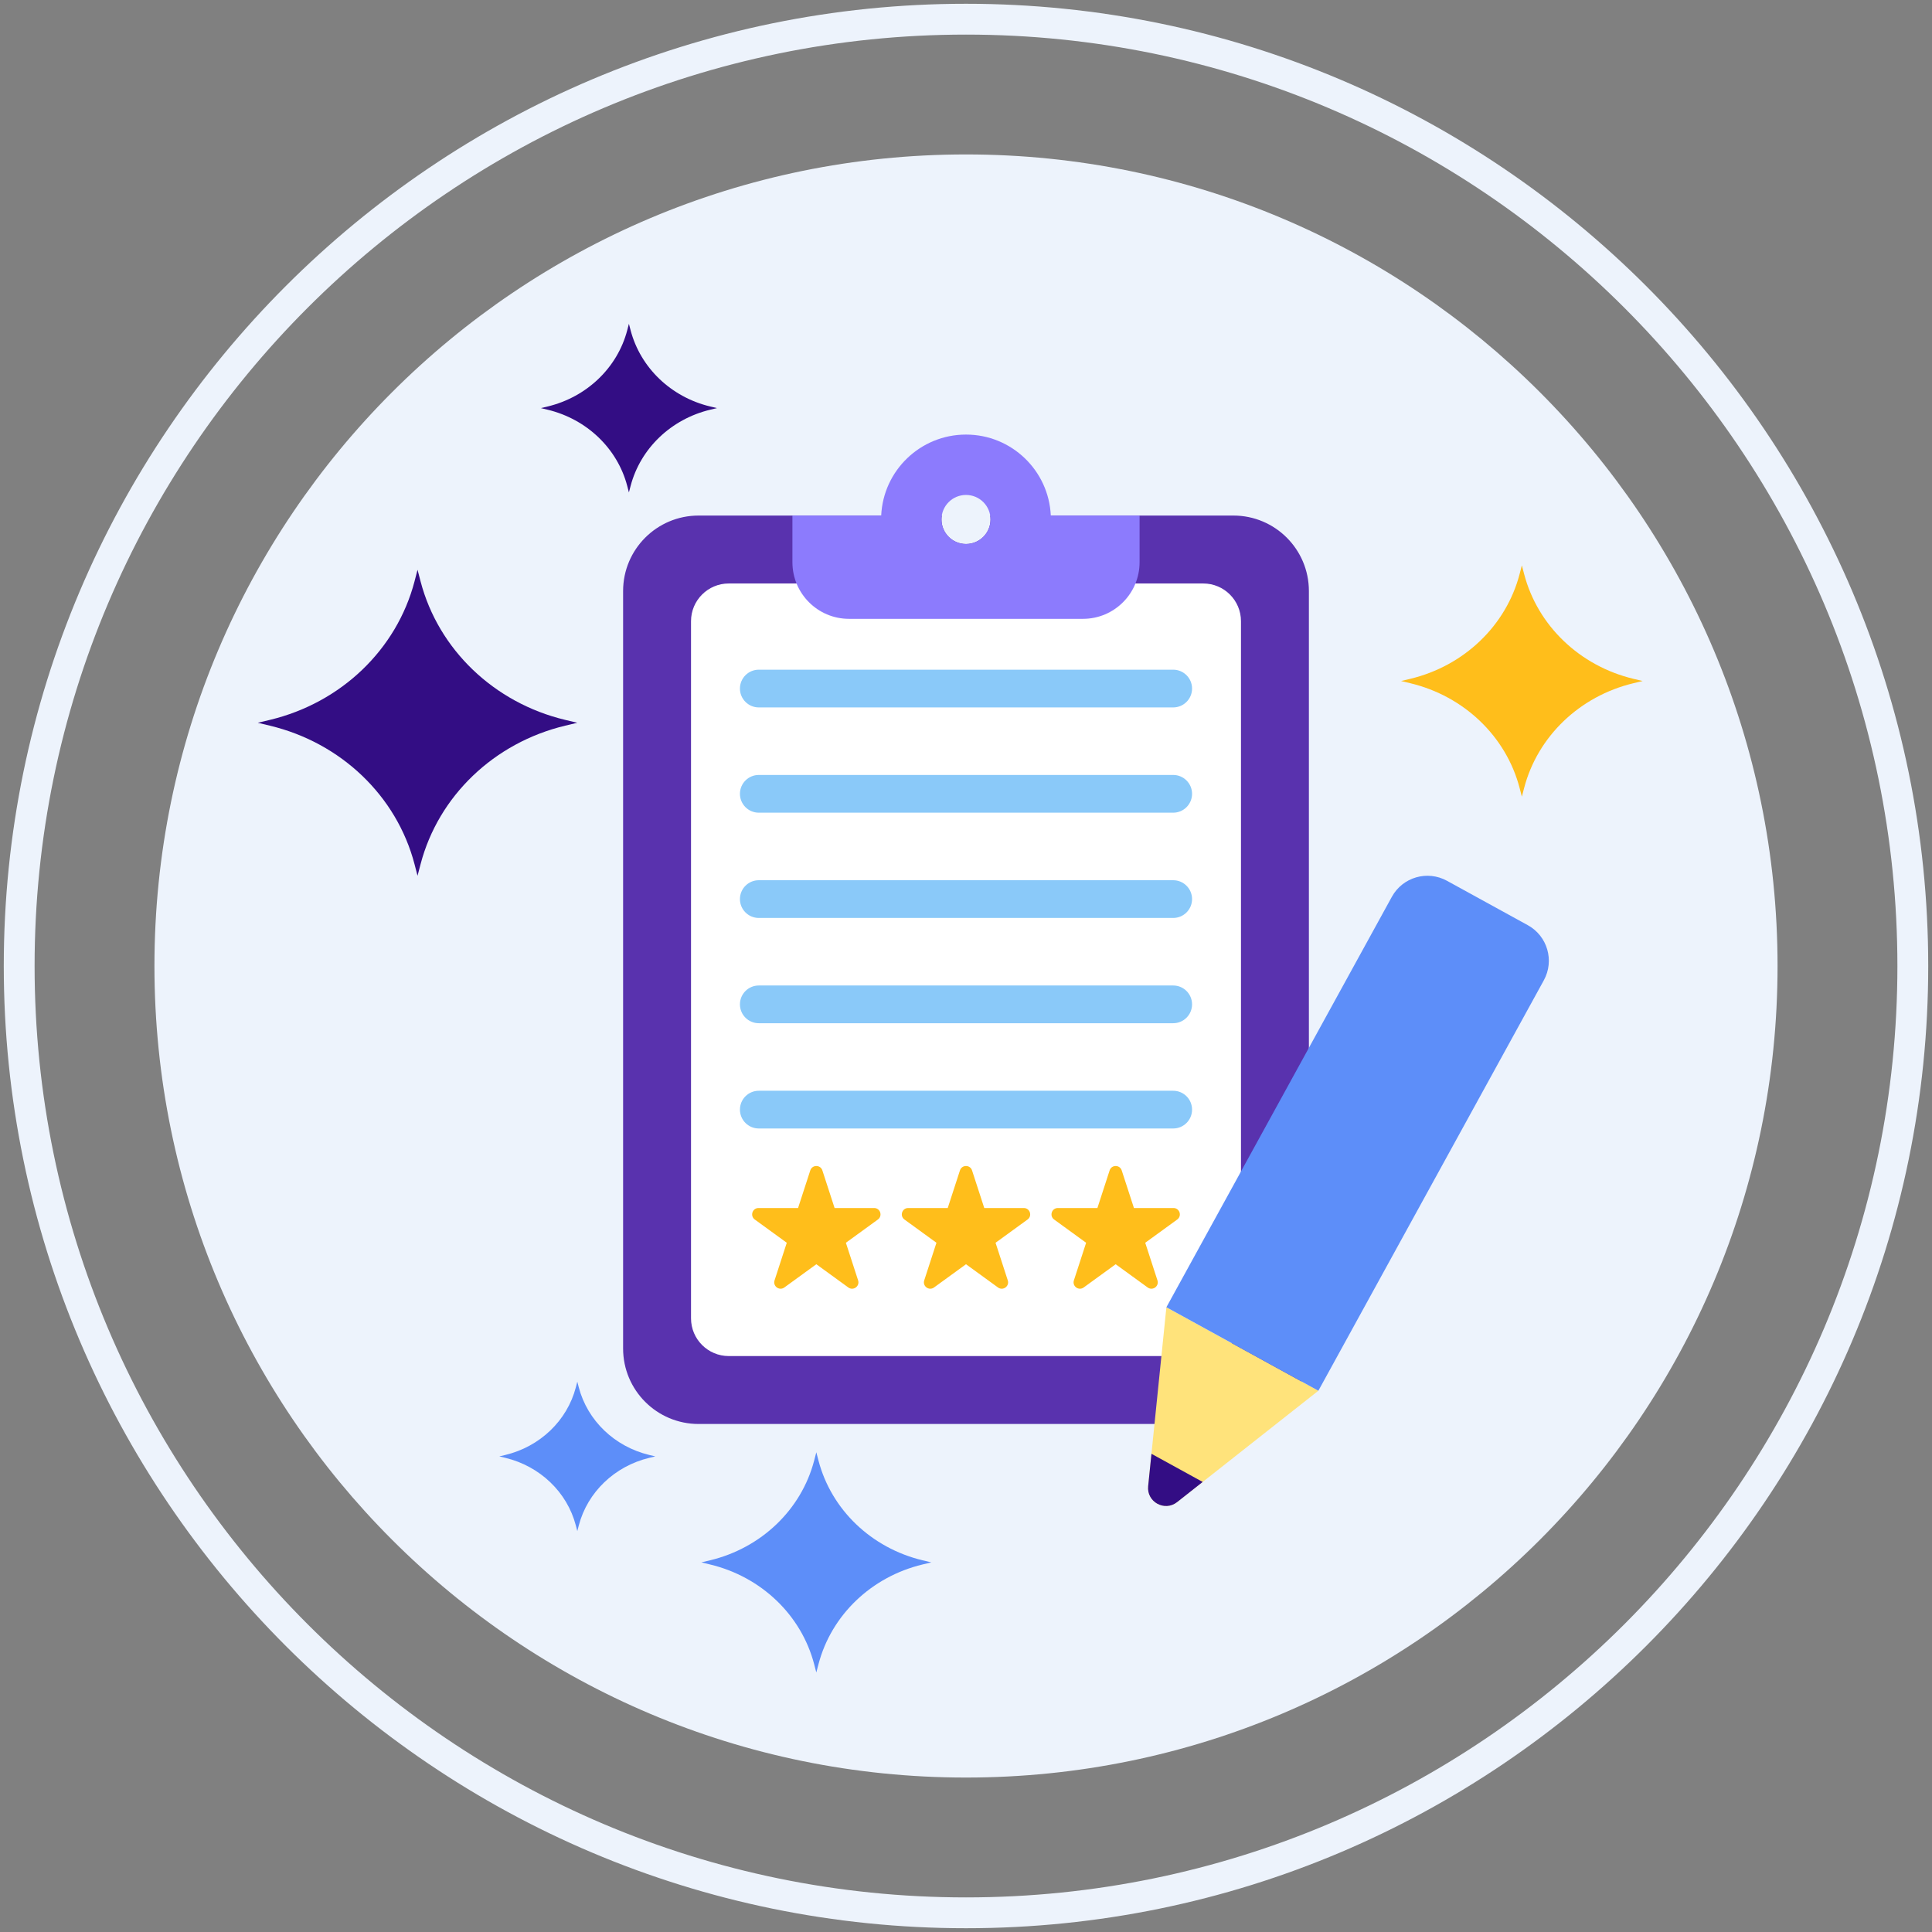 <?xml version="1.0" encoding="utf-8"?>
<!-- Generator: Adobe Illustrator 22.0.1, SVG Export Plug-In . SVG Version: 6.00 Build 0)  -->
<svg version="1.1" id="Layer_1" xmlns="http://www.w3.org/2000/svg" xmlns:xlink="http://www.w3.org/1999/xlink" x="0px" y="0px"
	 viewBox="0 0 512 512" style="enable-background:new 0 0 512 512;" xml:space="preserve">
<rect x="0" y="0" width="512" height="512" fill="#808080" stroke="none"/>
<style type="text/css">
	.st0{fill:#330D84;}
	.st1{fill:#EDF3FC;}
	.st2{fill:#5932AE;}
	.st3{fill:#FFFFFF;}
	.st4{fill:#FFE37B;}
	.st5{fill:#5D8EF9;}
	.st6{fill:#8C7BFD;}
	.st7{fill:#8AC9F9;}
	.st8{fill:#FFBE1B;}
	.st9{fill:#6857E5;}
</style>
<g>
	<g>
		<g>
			<path class="st1" d="M255.999,40.928c-118.778,0-215.071,96.294-215.071,215.074c0,118.776,96.293,215.068,215.071,215.068
				c118.778,0,215.071-96.292,215.071-215.068C471.07,137.222,374.777,40.928,255.999,40.928z"/>
		</g>
	</g>
	<g>
		<g>
			<path class="st1" d="M255.999,1C115.391,1,1,115.392,1,256.002C1,396.609,115.391,511,255.999,511S511,396.609,511,256.002
				C511,115.392,396.607,1,255.999,1z M255.999,502.832c-136.103,0-246.83-110.728-246.83-246.83
				c0-136.104,110.727-246.834,246.83-246.834c136.102,0,246.832,110.729,246.832,246.834
				C502.831,392.104,392.101,502.832,255.999,502.832z"/>
		</g>
	</g>
	<g>
		<g>
			<path class="st2" d="M326.87,136.628h-64.46c0.055,0.339,0.091,0.684,0.091,1.039c0,3.59-2.91,6.5-6.5,6.5s-6.5-2.91-6.5-6.5
				c0-0.354,0.036-0.7,0.091-1.039h-64.463c-11.046,0-20,8.954-20,20V357.37c0,11.046,8.954,20,20,20H326.87
				c11.046,0,20-8.954,20-20V156.628C346.87,145.582,337.915,136.628,326.87,136.628z"/>
		</g>
	</g>
	<g>
		<g>
			<path class="st3" d="M318.87,154.628H193.128c-5.523,0-10,4.477-10,10V349.37c0,5.523,4.477,10,10,10H318.87
				c5.523,0,10-4.477,10-10V164.628C328.87,159.105,324.393,154.628,318.87,154.628z"/>
		</g>
	</g>
	<g>
		<g>
			<path class="st4" d="M309.105,346.434l-4.831,47.425c-0.425,4.176,4.375,6.813,7.672,4.214l37.434-29.515L309.105,346.434z"/>
		</g>
	</g>
	<g>
		<g>
			<path class="st0" d="M305.148,385.273l-0.875,8.586c-0.425,4.176,4.375,6.813,7.672,4.214l6.777-5.344L305.148,385.273z"/>
		</g>
	</g>
	<g>
		<g>
			<path class="st5" d="M404.883,245.186l-21.426-11.77c-5.205-2.859-11.742-0.958-14.601,4.247l-59.751,108.771l40.275,22.124
				l59.751-108.771C411.989,254.582,410.088,248.045,404.883,245.186z"/>
		</g>
	</g>
	<g>
		<g>
			<path class="st6" d="M278.474,136.628c-0.543-11.944-10.396-21.461-22.474-21.461s-21.931,9.518-22.474,21.461H210V149
				c0,8.284,6.716,15,15,15h62c8.284,0,15-6.716,15-15v-12.372H278.474z M256,144.167c-3.59,0-6.5-2.91-6.5-6.5
				c0-3.59,2.91-6.5,6.5-6.5s6.5,2.91,6.5,6.5C262.5,141.256,259.59,144.167,256,144.167z"/>
		</g>
	</g>
	<g>
		<g>
			<path class="st7" d="M310.909,177.475H201.091c-2.761,0-5,2.239-5,5s2.239,5,5,5h109.818c2.761,0,5-2.239,5-5
				S313.67,177.475,310.909,177.475z"/>
		</g>
	</g>
	<g>
		<g>
			<path class="st7" d="M310.909,205.371H201.091c-2.761,0-5,2.239-5,5s2.239,5,5,5h109.818c2.761,0,5-2.239,5-5
				S313.67,205.371,310.909,205.371z"/>
		</g>
	</g>
	<g>
		<g>
			<path class="st7" d="M310.909,233.268H201.091c-2.761,0-5,2.239-5,5s2.239,5,5,5h109.818c2.761,0,5-2.239,5-5
				S313.67,233.268,310.909,233.268z"/>
		</g>
	</g>
	<g>
		<g>
			<path class="st7" d="M310.909,261.164H201.091c-2.761,0-5,2.239-5,5s2.239,5,5,5h109.818c2.761,0,5-2.239,5-5
				S313.67,261.164,310.909,261.164z"/>
		</g>
	</g>
	<g>
		<g>
			<path class="st7" d="M310.909,289.061H201.091c-2.761,0-5,2.239-5,5s2.239,5,5,5h109.818c2.761,0,5-2.239,5-5
				S313.67,289.061,310.909,289.061z"/>
		</g>
	</g>
	<g>
		<g>
			<path class="st8" d="M231.655,320.137h-10.479l-3.238-9.966c-0.504-1.552-2.701-1.552-3.205,0l-3.238,9.966h-10.479
				c-1.632,0-2.311,2.089-0.99,3.048l8.478,6.16l-3.238,9.966c-0.505,1.552,1.272,2.844,2.593,1.884l8.478-6.159l8.478,6.159
				c1.321,0.96,3.098-0.331,2.593-1.884l-3.238-9.966l8.478-6.16C233.966,322.226,233.287,320.137,231.655,320.137z"/>
		</g>
	</g>
	<g>
		<g>
			<path class="st8" d="M271.32,320.137h-10.479l-3.238-9.966c-0.504-1.552-2.701-1.552-3.205,0l-3.238,9.966H240.68
				c-1.632,0-2.311,2.089-0.99,3.048l8.478,6.16l-3.238,9.966c-0.504,1.552,1.273,2.844,2.593,1.884l8.478-6.159l8.478,6.159
				c1.321,0.96,3.098-0.331,2.593-1.884l-3.238-9.966l8.478-6.16C273.631,322.226,272.952,320.137,271.32,320.137z"/>
		</g>
	</g>
	<g>
		<g>
			<path class="st8" d="M310.985,320.137h-10.479l-3.238-9.966c-0.505-1.552-2.701-1.552-3.205,0l-3.238,9.966h-10.479
				c-1.632,0-2.311,2.089-0.99,3.048l8.478,6.16l-3.238,9.966c-0.505,1.552,1.272,2.844,2.593,1.884l8.478-6.159l8.478,6.159
				c1.321,0.96,3.098-0.331,2.593-1.884l-3.238-9.966l8.478-6.16C313.296,322.226,312.618,320.137,310.985,320.137z"/>
		</g>
	</g>
	<g>
		<g>
			<path class="st0" d="M149.769,190.774c-18.856-4.527-33.574-18.636-38.31-36.689l-0.808-3.086l-0.8,3.086
				c-4.732,18.053-19.458,32.162-38.32,36.689l-3.211,0.768l3.211,0.771c18.863,4.525,33.588,18.63,38.32,36.689l0.8,3.084
				l0.808-3.084c4.737-18.058,19.454-32.163,38.31-36.689l3.225-0.771L149.769,190.774z"/>
		</g>
	</g>
	<g>
		<g>
			<path class="st0" d="M188.223,107.727c-10.39-2.494-18.5-10.269-21.11-20.216l-0.445-1.7l-0.441,1.7
				c-2.608,9.948-10.722,17.722-21.115,20.216l-1.769,0.423l1.769,0.425c10.394,2.494,18.508,10.266,21.115,20.216l0.441,1.699
				l0.445-1.699c2.61-9.951,10.72-17.723,21.11-20.216l1.777-0.425L188.223,107.727z"/>
		</g>
	</g>
	<g>
		<g>
			<path class="st8" d="M432.88,179.894c-14.254-3.422-25.379-14.088-28.96-27.735l-0.611-2.333l-0.605,2.333
				c-3.577,13.647-14.709,24.313-28.968,27.735l-2.428,0.581l2.428,0.583c14.259,3.421,25.391,14.083,28.968,27.734l0.605,2.331
				l0.611-2.331c3.581-13.651,14.706-24.313,28.96-27.734l2.438-0.583L432.88,179.894z"/>
		</g>
	</g>
	<g>
		<g>
			<path class="st5" d="M172.09,385.586c-9.206-2.21-16.391-9.098-18.703-17.912l-0.394-1.507l-0.391,1.507
				c-2.31,8.814-9.5,15.702-18.708,17.912l-1.568,0.375l1.568,0.376c9.209,2.209,16.398,9.095,18.708,17.912l0.391,1.505
				l0.394-1.505c2.313-8.816,9.498-15.702,18.703-17.912l1.575-0.376L172.09,385.586z"/>
		</g>
	</g>
	<g>
		<g>
			<path class="st5" d="M244.485,413.494c-13.571-3.258-24.164-13.413-27.573-26.406l-0.581-2.221l-0.576,2.221
				c-3.406,12.993-14.004,23.148-27.58,26.406l-2.311,0.553l2.311,0.555c13.576,3.257,24.174,13.409,27.58,26.406l0.576,2.219
				l0.581-2.219c3.409-12.997,14.002-23.149,27.573-26.406l2.321-0.555L244.485,413.494z"/>
		</g>
	</g>
</g>
</svg>
